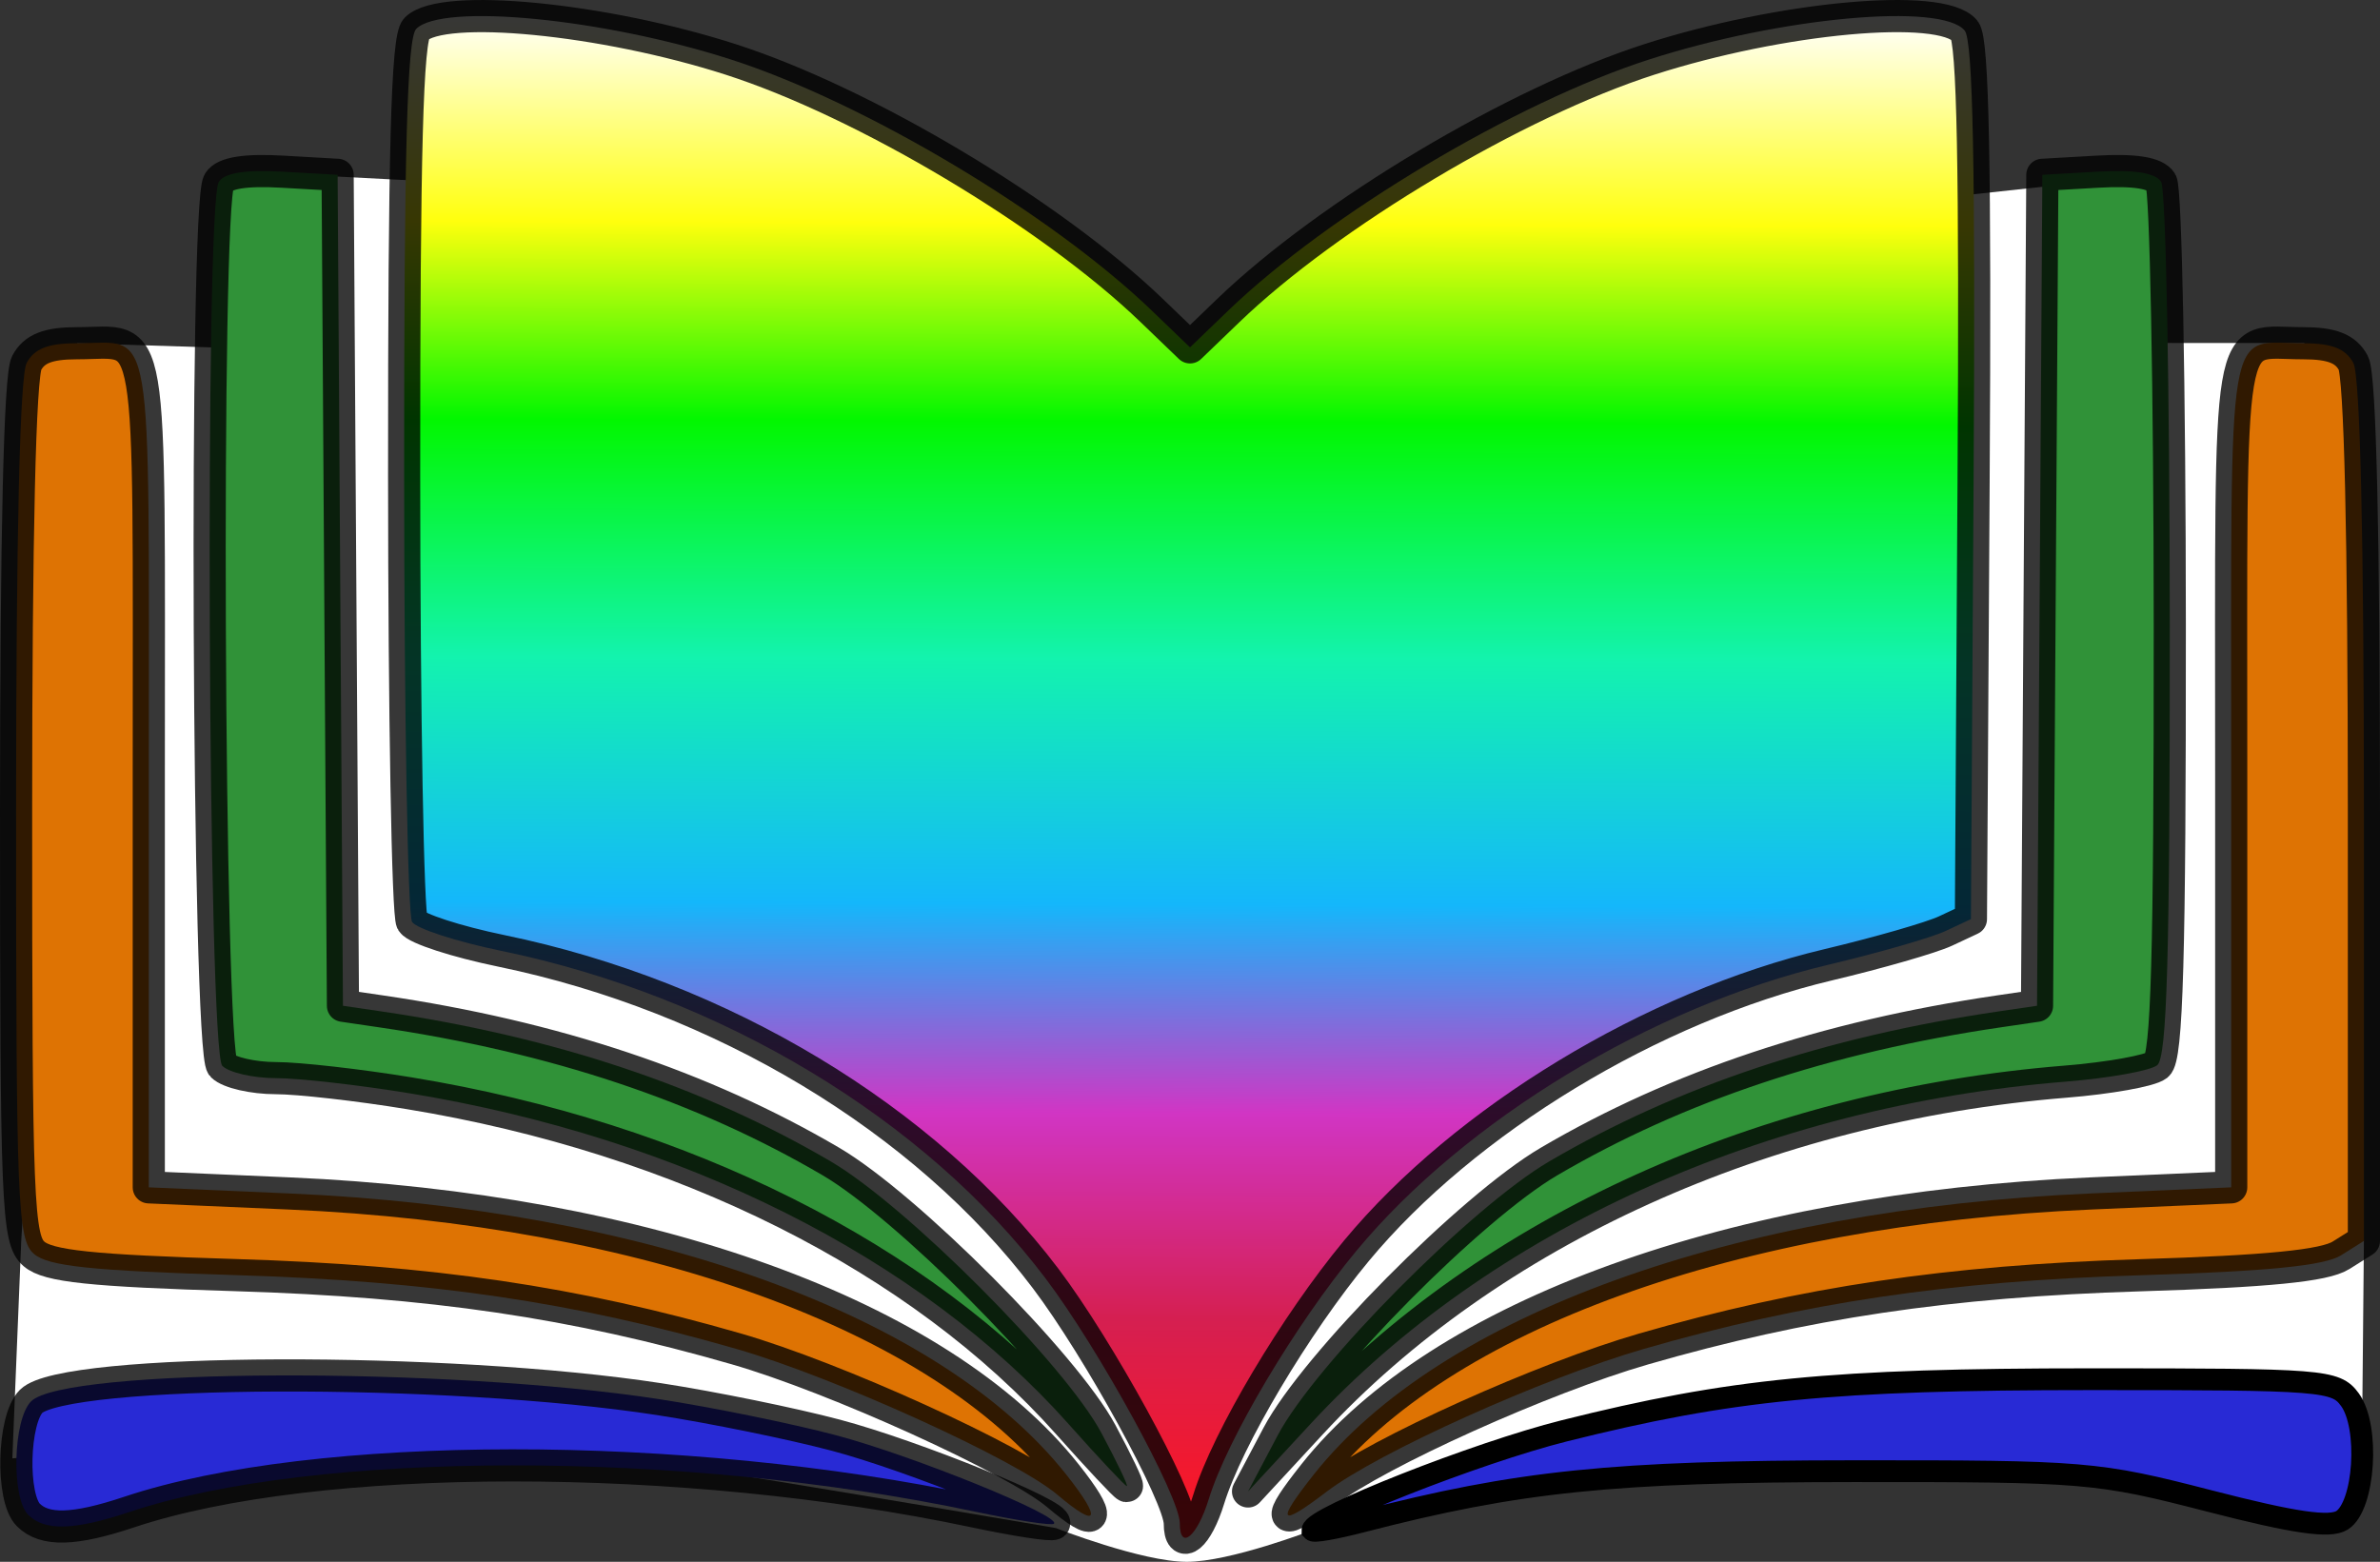 <?xml version="1.0" encoding="UTF-8" standalone="no"?>
<svg
   xmlns:dc="http://purl.org/dc/elements/1.1/"
   xmlns:cc="http://creativecommons.org/ns#"
   xmlns:rdf="http://www.w3.org/1999/02/22-rdf-syntax-ns#"
   xmlns:svg="http://www.w3.org/2000/svg"
   xmlns="http://www.w3.org/2000/svg"
   xmlns:xlink="http://www.w3.org/1999/xlink"
   xmlns:sodipodi="http://sodipodi.sourceforge.net/DTD/sodipodi-0.dtd"
   xmlns:inkscape="http://www.inkscape.org/namespaces/inkscape"
   version="1.1"
   id="mimir"
   width="100%"
   height="100%"
   viewBox="0 0 310.867 204.03"
   sodipodi:docname="logo.svg"
   inkscape:version="1.0.2 (394de47547, 2021-03-26)">
  <rect x="0" y="0" width="310.867" height="204.03" fill="#333333" stroke="none"/>
  <defs
     id="defs1084">
    <linearGradient
       inkscape:collect="always"
       id="linearGradient1112-7-1">
      <stop
         style="stop-color:#ff161f;stop-opacity:1"
         offset="0"
         id="stop1108" />
      <stop
         style="stop-color:#d51f51;stop-opacity:1"
         offset="0.144"
         id="stop1143" />
      <stop
         style="stop-color:#d135c4;stop-opacity:0.999"
         offset="0.279"
         id="stop1141" />
      <stop
         style="stop-color:#14b7fb;stop-opacity:1"
         offset="0.416"
         id="stop1139" />
      <stop
         style="stop-color:#13f3ae;stop-opacity:1"
         offset="0.577"
         id="stop1137" />
      <stop
         style="stop-color:#02f700;stop-opacity:1"
         offset="0.733"
         id="stop1135" />
      <stop
         style="stop-color:#ffff0d;stop-opacity:1"
         offset="0.863"
         id="stop1133" />
      <stop
         style="stop-color:#ffffff;stop-opacity:1"
         offset="1"
         id="stop1110" />
    </linearGradient>
    <linearGradient
       inkscape:collect="always"
       xlink:href="#linearGradient1112-7-1"
       id="linearGradient1121"
       gradientUnits="userSpaceOnUse"
       x1="175.695"
       y1="203.703"
       x2="176.449"
       y2="4.764" />
  </defs>
  <sodipodi:namedview
     pagecolor="#ffffff"
     bordercolor="#666666"
     borderopacity="1"
     objecttolerance="10"
     gridtolerance="10"
     guidetolerance="10"
     inkscape:pageopacity="0"
     inkscape:pageshadow="2"
     inkscape:window-width="2477"
     inkscape:window-height="1219"
     id="namedview1082"
     showgrid="false"
     fit-margin-top="0"
     fit-margin-left="0"
     fit-margin-right="0"
     fit-margin-bottom="0"
     inkscape:zoom="2.0384562"
     inkscape:cx="-39.38625"
     inkscape:cy="113.12827"
     inkscape:window-x="0"
     inkscape:window-y="30"
     inkscape:window-maximized="0"
     inkscape:current-layer="g1088" />
  <g
     inkscape:groupmode="layer"
     inkscape:label="Image"
     id="g1088"
     transform="translate(-20.409,-2.775)">
    <path
       style="fill:#ffffff;fill-opacity:1;stroke:none;stroke-width:1px;stroke-linecap:butt;stroke-linejoin:miter;stroke-opacity:1"
       d="m 270.898,28.943 24.711,-2.68 0.471,21.309 25.311,0.015 7.784,117.297 -0.294,31.064 c 0,0 -90.419,-6.359 -91.806,-5.269 -1.388,1.09 -45.234,11.984 -45.234,11.984 0,0 -10.787,4.157 -16.438,4.141 -5.878,-0.017 -17.075,-4.408 -17.075,-4.408 0,0 -91.713,-15.828 -93.35,-13.849 -1.637,1.979 -42.956,4.737 -42.956,4.737 L 23.187,164.796 30.479,47.61 56.569,48.431 56.557,25.436 85.911,26.949 193.311,73.304 Z"
       id="path1145"
       sodipodi:nodetypes="ccccccscscscccccccc" />
    <path
       style="fill:url(#linearGradient1121);fill-opacity:1;stroke:#000000;stroke-width:4.2;stroke-linecap:round;stroke-linejoin:round;stroke-miterlimit:4;stroke-dasharray:none;stroke-opacity:0.783"
       d="m 174.509,201.767 c 0,-3.476 -10.599,-22.816 -17.522,-31.973 -15.765,-20.854 -42.402,-36.887 -71.112,-42.804 -5.848,-1.205 -11.089,-2.908 -11.646,-3.784 -0.557,-0.876 -1.022,-27.123 -1.033,-58.326 -0.015,-42.371 0.385,-57.138 1.58,-58.333 3.406,-3.406 24.416,-1.365 41.067,3.989 17.45,5.611 41.884,20.186 55,32.807 l 5,4.811 5,-4.811 c 13.116,-12.621 37.55,-27.196 55,-32.807 17.198,-5.53 38.133,-7.446 41.185,-3.769 1.086,1.309 1.413,17.882 1.163,58.949 l -0.348,57.128 -3.333,1.561 c -1.833,0.858 -8.728,2.842 -15.321,4.408 -22.999,5.463 -47.435,20.28 -61.603,37.353 -7.964,9.597 -16.876,24.585 -19.294,32.446 -1.507,4.902 -3.782,6.799 -3.782,3.154 z"
       id="path1092" />
    <path
       style="fill:#309238;fill-opacity:1;stroke:#000000;stroke-width:4.2;stroke-linecap:round;stroke-linejoin:round;stroke-miterlimit:4;stroke-dasharray:none;stroke-opacity:0.783"
       d="m 187.3,190.279 c 4.869,-9.214 25.283,-29.815 35.45,-35.774 16.776,-9.833 36.104,-16.285 58.743,-19.609 l 4.985,-0.732 0.348,-54.276 0.348,-54.276 7.207,-0.41 c 4.863,-0.277 7.567,0.157 8.313,1.333 0.608,0.959 1.115,27.02 1.126,57.914 0.016,43.366 -0.359,56.47 -1.646,57.484 -0.917,0.723 -6.297,1.687 -11.956,2.143 -39.288,3.163 -75.265,19.461 -98.578,44.657 l -8.216,8.88 z"
       id="path1106" />
    <path
       style="fill:#309238;fill-opacity:1;stroke:#000000;stroke-width:4.2;stroke-linecap:round;stroke-linejoin:round;stroke-miterlimit:4;stroke-dasharray:none;stroke-opacity:0.783"
       d="m 159.975,188.796 c -19.37,-21.757 -50.483,-37.365 -86.133,-43.206 -6.6,-1.081 -14.43,-1.969 -17.4,-1.972 -2.97,-0.003 -6.12,-0.725 -7,-1.605 -1.881,-1.881 -2.315,-112.541 -0.453,-115.477 0.746,-1.176 3.45,-1.61 8.313,-1.333 l 7.207,0.41 0.348,54.276 0.348,54.276 4.985,0.732 c 22.639,3.324 41.967,9.776 58.743,19.609 9.883,5.793 30.551,26.529 35.325,35.441 2.062,3.85 3.562,6.986 3.333,6.969 -0.229,-0.017 -3.657,-3.671 -7.617,-8.119 z"
       id="path1104" />
    <path
       style="fill:#de7303;fill-opacity:1;stroke:#000000;stroke-width:4.2;stroke-linecap:round;stroke-linejoin:round;stroke-miterlimit:4;stroke-dasharray:none;stroke-opacity:0.783"
       d="m 192.004,195.408 c 16.508,-20.842 54.784,-34.691 101.505,-36.726 l 18.333,-0.798 v -54.326 c 0,-60.462 -0.759,-55.945 9.395,-55.945 3.754,0 5.557,0.709 6.558,2.579 0.889,1.66 1.38,22.544 1.38,58.636 v 56.057 l -3,1.884 c -2.155,1.353 -9.575,2.087 -26.333,2.603 -24.915,0.767 -43.827,3.579 -64.754,9.629 -13.105,3.788 -34.649,13.49 -41.411,18.648 -6.202,4.73 -6.683,4.086 -1.672,-2.241 z"
       id="path1102" />
    <path
       style="fill:#de7303;fill-opacity:1;stroke:#000000;stroke-width:4.2;stroke-linecap:round;stroke-linejoin:round;stroke-miterlimit:4;stroke-dasharray:none;stroke-opacity:0.783"
       d="m 158.509,198.033 c -5.416,-4.59 -29.074,-15.337 -41.912,-19.04 -21.231,-6.124 -39.826,-8.865 -65.421,-9.643 -18.883,-0.574 -24.497,-1.166 -26.333,-2.773 -2.153,-1.885 -2.333,-6.372 -2.333,-57.924 0,-35.97 0.492,-56.8 1.38,-58.46 1.001,-1.87 2.804,-2.579 6.558,-2.579 10.154,0 9.395,-4.517 9.395,55.945 v 54.326 l 18.333,0.798 c 46.721,2.035 84.997,15.884 101.505,36.726 4.729,5.971 4.193,7.171 -1.171,2.624 z"
       id="path1100" />
    <path
       style="fill:#282ad5;fill-opacity:1;stroke:#000000;stroke-width:4.2;stroke-linecap:round;stroke-linejoin:round;stroke-miterlimit:4;stroke-dasharray:none;stroke-opacity:0.783"
       d="m 24.109,200.679 c -2.257,-2.257 -2.006,-12.47 0.365,-14.841 4.373,-4.373 54.368,-4.545 82.036,-0.283 6.967,1.073 17.349,3.192 23.071,4.708 10.079,2.67 29.502,10.554 28.492,11.565 -0.274,0.274 -4.938,-0.442 -10.364,-1.591 -38.099,-8.069 -86.158,-8.038 -110.436,0.07 -7.155,2.39 -11.035,2.499 -13.162,0.372 z"
       id="path1098" />
    <path
       style="fill:#282ad5;fill-opacity:1;stroke:#000000;stroke-width:2.846;stroke-miterlimit:4;stroke-dasharray:none;stroke-opacity:1"
       d="m 191.842,202.664 c 0,-1.637 21.506,-10.121 32.872,-12.968 21.768,-5.452 34.966,-6.744 68.903,-6.747 30.237,-0.003 31.869,0.126 33.725,2.664 2.597,3.55 1.922,13.92 -1.027,15.769 -1.607,1.008 -6.243,0.331 -17.333,-2.53 -14.658,-3.781 -16.134,-3.905 -46.473,-3.889 -31.331,0.016 -43.832,1.299 -64.23,6.59 -3.54,0.918 -6.437,1.419 -6.437,1.112 z"
       id="path1096" />
  </g>
</svg>
